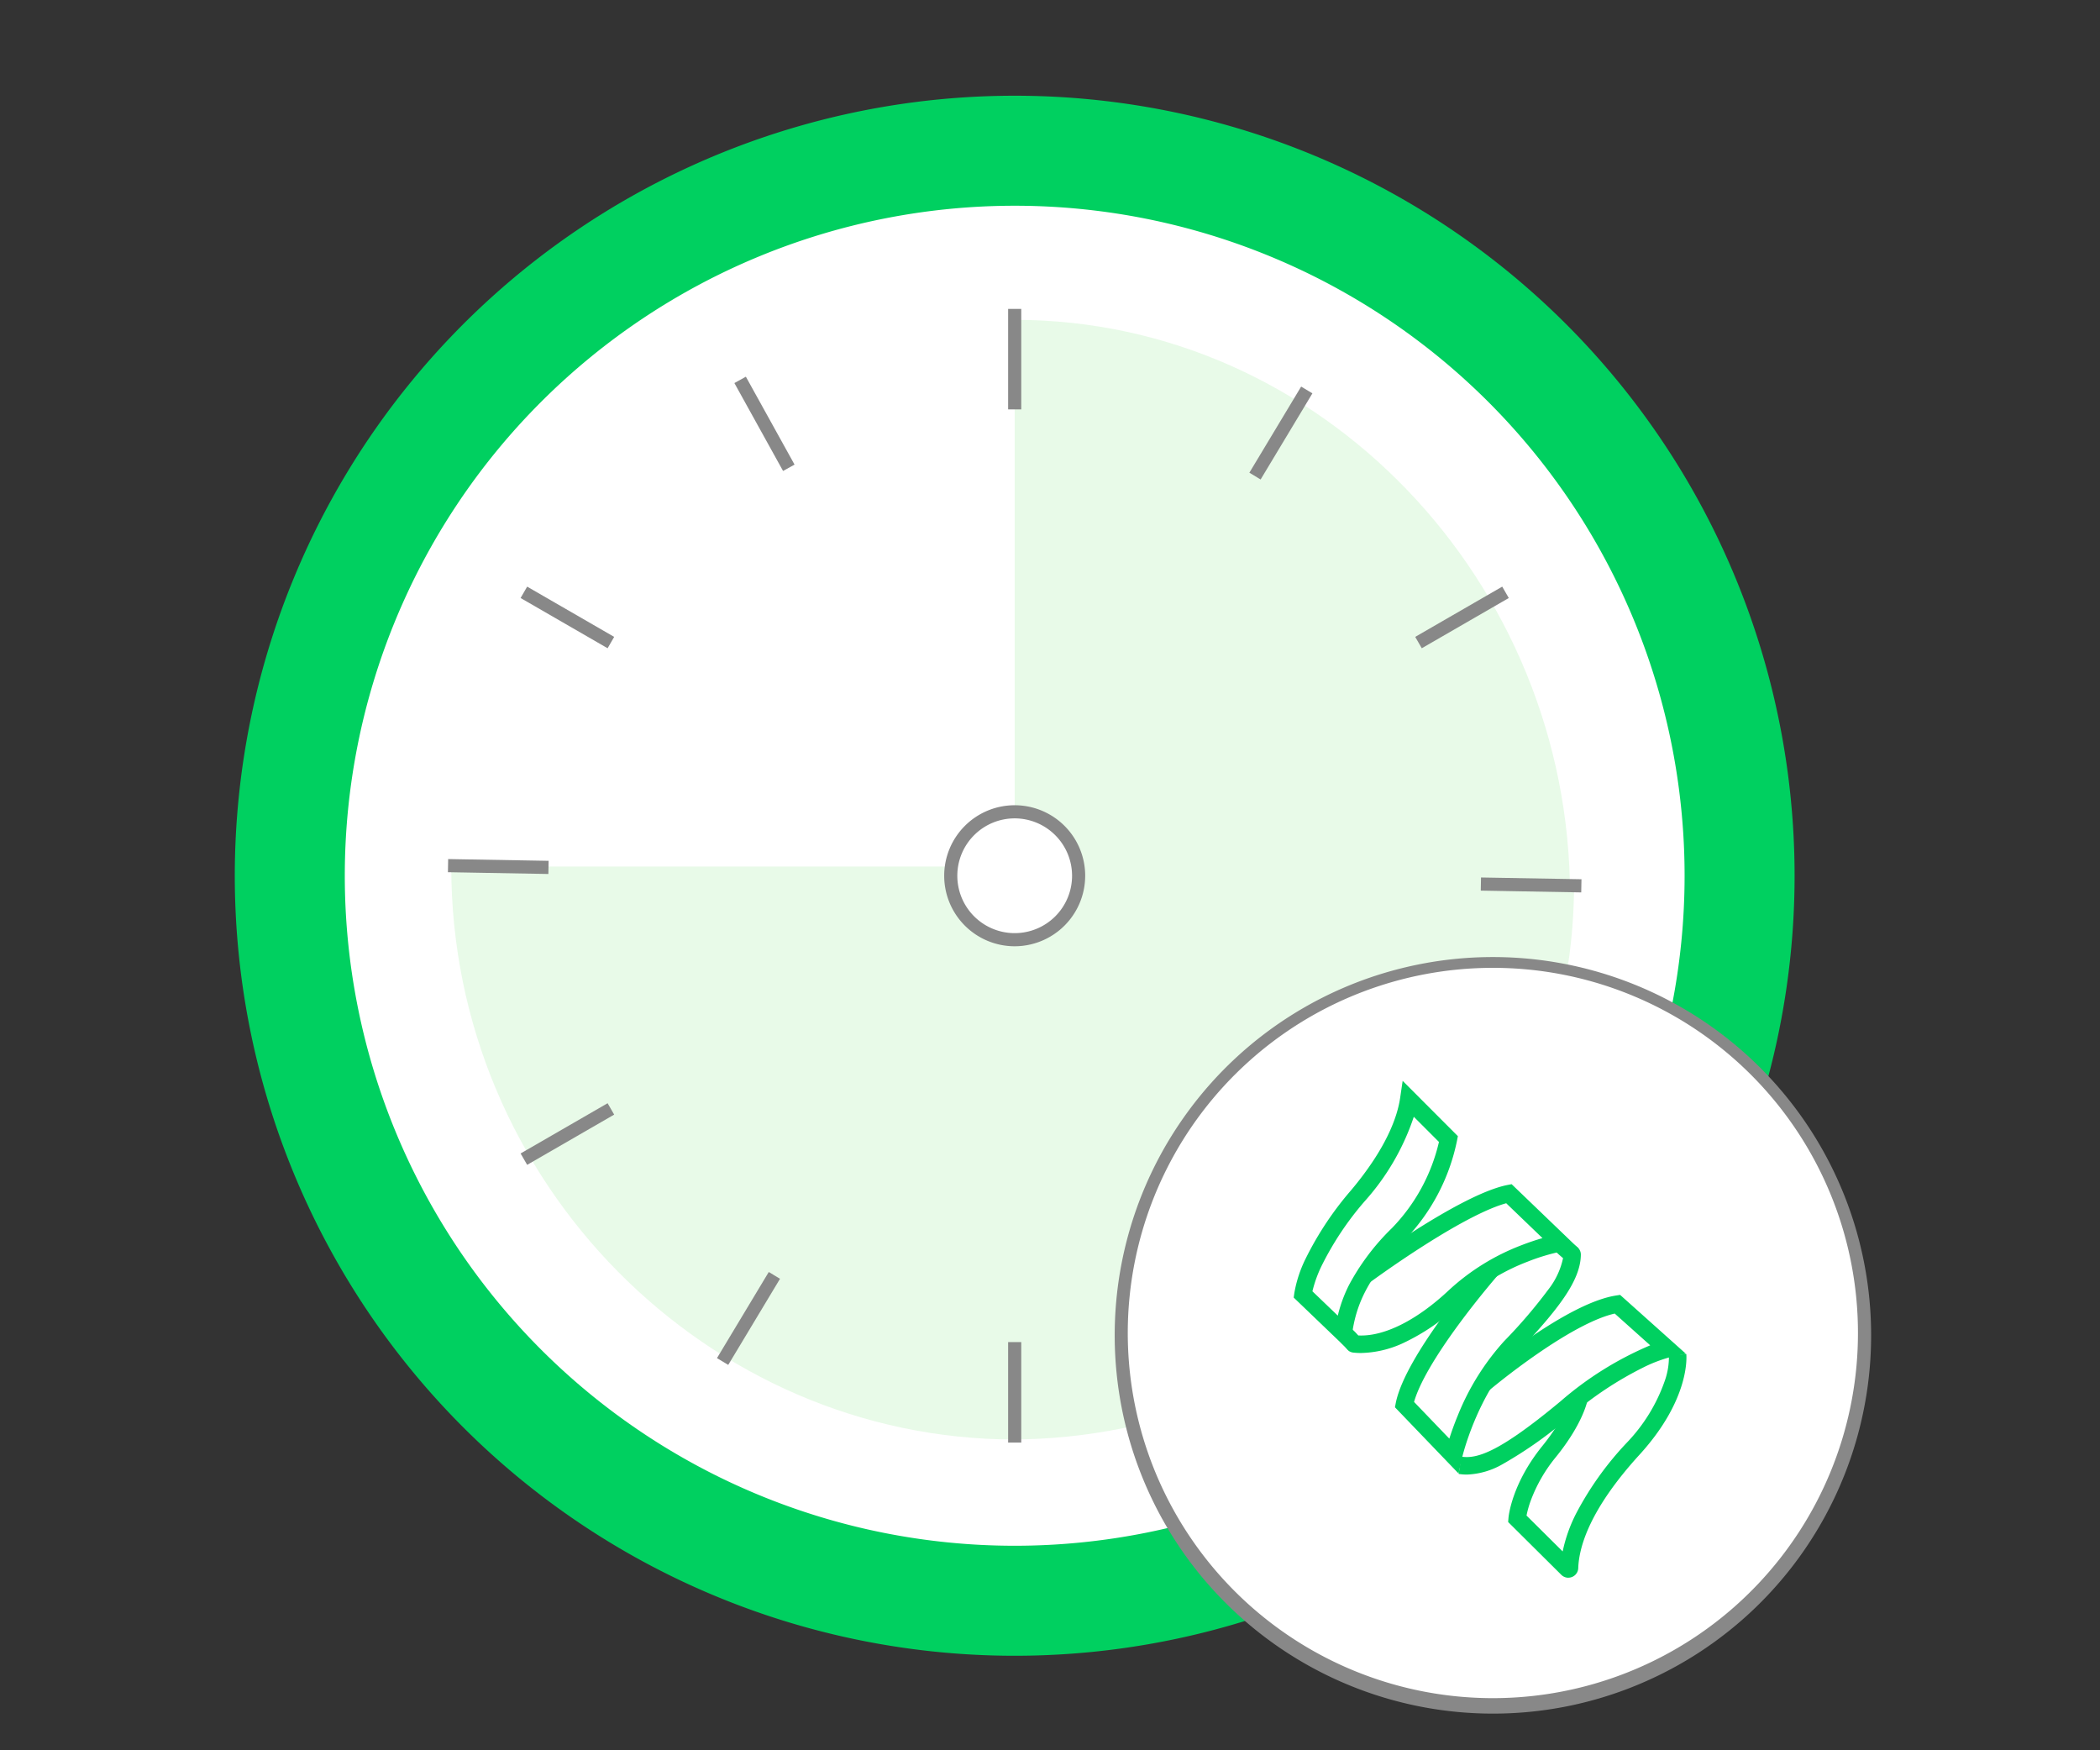 <svg xmlns="http://www.w3.org/2000/svg" xmlns:xlink="http://www.w3.org/1999/xlink" width="240" height="200"><rect width="100%" height="100%" fill="#333333" stroke="none"/><defs><clipPath id="a"><rect data-name="사각형 274527" width="240" height="200" transform="translate(5216 -5616)" fill="#fff" stroke="#707070" stroke-width="1"/></clipPath></defs><g transform="translate(-5216 5616)" clip-path="url(#a)"><g data-name="그룹 201430" transform="translate(12290.245 -3808.488)"><g data-name="그룹 201432" transform="translate(-7047.411 -1796.574)"><path data-name="패스 2221" d="M210.851,116.979A89.131,89.131,0,1,1,121.72,27.848a89.131,89.131,0,0,1,89.131,89.131" transform="translate(-32.589 -27.848)" fill="#00d060"/><path data-name="패스 2222" d="M203.322,122.021a76.56,76.56,0,1,1-76.56-76.56,76.559,76.559,0,0,1,76.56,76.56" transform="translate(-37.631 -32.89)" fill="#fff"/><path data-name="패스 2232" d="M0,0V64.393H63.465C63.465,29.341,35.051,0,0,0" transform="translate(153.059 90.081) rotate(90)" fill="#e8fae8"/><path data-name="패스 2233" d="M0,64.393V0H65.469C65.469,35.052,36.157,64.393,0,64.393" transform="translate(89.131 88.078) rotate(90)" fill="#e8fae8"/><path data-name="패스 2223" d="M135,61.756v65.782h63.465c0-35.808-28.414-65.782-63.465-65.782" transform="translate(-45.869 -36.146)" fill="#e8fae8"/><line data-name="선 43" y1="11.287" transform="translate(89.131 25.461)" fill="#fff"/><path data-name="선 44" d="M.75,11.482H-.75V0H.75Z" transform="translate(89.131 24.36)" fill="#888"/><line data-name="선 45" x1="9.776" y1="5.644" transform="translate(33.991 57.295)" fill="#fff"/><path data-name="선 46" d="M9.569,6.391-.375.65l.75-1.3,9.944,5.742Z" transform="translate(33.038 56.745)" fill="#888"/><line data-name="선 47" x1="9.776" y2="5.644" transform="translate(33.991 115.322)" fill="#fff"/><path data-name="선 48" d="M.375,6.391l-.75-1.3L9.569-.65l.75,1.3Z" transform="translate(33.038 115.775)" fill="#888"/><line data-name="선 49" y2="11.287" transform="translate(89.131 141.514)" fill="#fff"/><path data-name="선 50" d="M.75,11.482H-.75V0H.75Z" transform="translate(89.131 142.419)" fill="#888"/><line data-name="선 51" x2="9.775" y2="5.644" transform="translate(134.496 115.322)" fill="#fff"/><path data-name="선 52" d="M9.525,6.077-.25.433l.5-.866,9.775,5.644Z" transform="translate(134.496 115.322)" fill="#888"/><line data-name="선 53" y1="5.644" x2="9.775" transform="translate(134.496 57.295)" fill="#fff"/><path data-name="선 54" d="M.375,6.391l-.75-1.3L9.569-.65l.75,1.3Z" transform="translate(135.28 56.745)" fill="#888"/><line data-name="선 55" y1="9.673" x2="5.817" transform="translate(116.127 34.568)" fill="#fff"/><path data-name="선 56" d="M.643,10.227-.643,9.453,5.275-.387,6.561.387Z" transform="translate(116.594 33.624)" fill="#888"/><line data-name="선 57" x1="5.468" y1="9.874" transform="translate(58.285 33.432)" fill="#fff"/><path data-name="선 58" d="M4.907,10.408-.656.363.656-.363,6.219,9.681Z" transform="translate(57.752 32.47)" fill="#888"/><path data-name="선 59" d="M11.467.954-.013.75.013-.75l11.481.2Z" transform="translate(24.371 87.976)" fill="#888"/><line data-name="선 61" x1="5.817" y2="9.673" transform="translate(56.317 134.021)" fill="#fff"/><path data-name="선 62" d="M.643,10.227-.643,9.453,5.275-.387,6.561.387Z" transform="translate(55.75 134.797)" fill="#888"/><line data-name="선 63" x2="5.468" y2="9.874" transform="translate(114.509 134.956)" fill="#fff"/><path data-name="선 64" d="M5.031,10.116-.437.242.437-.242,5.906,9.632Z" transform="translate(114.509 134.956)" fill="#888"/><line data-name="선 65" x2="11.286" y2="0.201" transform="translate(141.506 90.065)" fill="#fff"/><path data-name="선 66" d="M11.467.954-.013.75.013-.75l11.481.2Z" transform="translate(142.411 90.081)" fill="#888"/><path data-name="패스 2224" d="M133.911,136.478a7.307,7.307,0,1,1,7.307-7.307,7.315,7.315,0,0,1-7.307,7.307" transform="translate(-44.78 -40.039)" fill="#fff"/><path data-name="패스 2224 - 윤곽선" d="M133.911,137.228a8.057,8.057,0,1,1,8.057-8.057A8.066,8.066,0,0,1,133.911,137.228Zm0-14.614a6.557,6.557,0,1,0,6.557,6.556A6.564,6.564,0,0,0,133.911,122.614Z" transform="translate(-44.78 -40.039)" fill="#888"/></g><g data-name="그룹 201431" transform="translate(-6946.296 -1697.669)"><path data-name="패스 2226" d="M221.384,178.047a42.609,42.609,0,1,1-42.609-42.609,42.609,42.609,0,0,1,42.609,42.609" transform="translate(-136.167 -135.438)" fill="#fff"/><path data-name="패스 2226 - 윤곽선" d="M178.776,221.405A43.225,43.225,0,1,1,195.653,218,43.087,43.087,0,0,1,178.776,221.405Zm0-85.217a41.725,41.725,0,1,0,16.293,3.289A41.6,41.6,0,0,0,178.776,136.188Z" transform="translate(-136.167 -135.438)" fill="#888"/><path data-name="패스 2227" d="M16.371,33.459a8,8,0,0,1-.9-.05h0a1.044,1.044,0,0,1-.663-.357l-.089-.1a5.469,5.469,0,0,0-.662-.691.631.631,0,0,0,.183.079l.537-1.927c.355.1.67.35,1.287,1.04,2.945.153,6.717-1.736,10.425-5.236a25.719,25.719,0,0,1,8.241-5.079c.908-.352,1.722-.616,2.387-.808l-4.144-3.982c-2.089.569-5.334,2.237-9.444,4.857-3.413,2.176-6.214,4.245-6.242,4.266L16.1,23.863c.468-.346,11.513-8.486,16.976-9.595l.514-.1,7.648,7.348-1.943.34a23.053,23.053,0,0,0-3.886,1.169,23.687,23.687,0,0,0-7.544,4.65,24.373,24.373,0,0,1-6.713,4.671A11.991,11.991,0,0,1,16.371,33.459Z" transform="translate(11.218 11.302)" fill="#00d060"/><path data-name="패스 2228" d="M25.53,45.269,24.243,43.93,18.26,37.7l.1-.514c1.117-5.505,9.795-15.483,10.163-15.9L30.033,22.6c-.022.025-2.222,2.549-4.52,5.678-2.751,3.746-4.491,6.774-5.068,8.813l4.031,4.195c.233-.733.557-1.658.988-2.7a28.355,28.355,0,0,1,5.291-8.458,57.712,57.712,0,0,0,5.025-5.869,8.794,8.794,0,0,0,1.693-3.6c-.91-.759-1.2-1.1-1.309-1.483l1.927-.536A.669.669,0,0,0,38,18.433a7.658,7.658,0,0,0,.972.87,1.121,1.121,0,0,1,.535.943c-.024,2.993-2.585,6.268-7.3,11.259-4.639,4.914-6.254,11.883-6.27,11.953Z" transform="translate(13.213 13.262)" fill="#00d060"/><path data-name="패스 2229" d="M24.52,43.159a5.919,5.919,0,0,1-.941-.075l.317-1.975c1.871.3,4.515-.661,11.334-6.329a38.364,38.364,0,0,1,10.242-6.39l-4.055-3.629c-2.118.475-5.172,2.066-8.88,4.63-3.062,2.117-5.479,4.151-5.5,4.171l-1.29-1.529c.1-.085,2.515-2.116,5.655-4.287,4.288-2.965,7.706-4.663,10.161-5.048l.468-.073,7.518,6.728-1.907.42a16.383,16.383,0,0,0-3.067,1.2,40.343,40.343,0,0,0-8.064,5.348A47.538,47.538,0,0,1,28.549,42,8.8,8.8,0,0,1,24.52,43.159Z" transform="translate(15.175 15.494)" fill="#00d060"/><path data-name="패스 2230" d="M33.8,53.02a1.143,1.143,0,0,1-.808-.336l-6.073-6.031.038-.464c.013-.156.356-3.882,3.87-8.221,2.787-3.441,3.218-5.673,3.222-5.7v.008l1.973.325c-.018.109-.476,2.716-3.64,6.621a17.413,17.413,0,0,0-2.89,5.014,11.492,11.492,0,0,0-.472,1.679l4.131,4.1a17.322,17.322,0,0,1,1.523-4.307,36.259,36.259,0,0,1,5.772-8.082,19.407,19.407,0,0,0,4.391-7.152,8.114,8.114,0,0,0,.455-2.817v.008l1.988-.215c.022.206.48,5.126-5.358,11.523-5.62,6.163-6.9,10.439-6.991,12.942a1.132,1.132,0,0,1-1.132,1.1Z" transform="translate(17.491 17.421)" fill="#00d060"/><path data-name="패스 2231" d="M16.938,36.842l-6.4-6.142.07-.506a14.265,14.265,0,0,1,1.311-3.975,36.852,36.852,0,0,1,5.18-7.786c4.057-4.835,5.285-8.4,5.6-10.53l.291-1.967L29.3,12.255l-.1.517a22.893,22.893,0,0,1-6.018,11.391c-4.331,4.4-5.523,7.478-5.981,10.742Zm-4.261-6.859,2.9,2.782A15.893,15.893,0,0,1,16.892,29.2a26.473,26.473,0,0,1,4.874-6.439,20.907,20.907,0,0,0,5.372-9.844l-2.874-2.875a27.417,27.417,0,0,1-5.635,9.676,34.886,34.886,0,0,0-4.9,7.352A14.272,14.272,0,0,0,12.677,29.983Z" transform="translate(9.365 7.727)" fill="#00d060"/></g></g></g></svg>